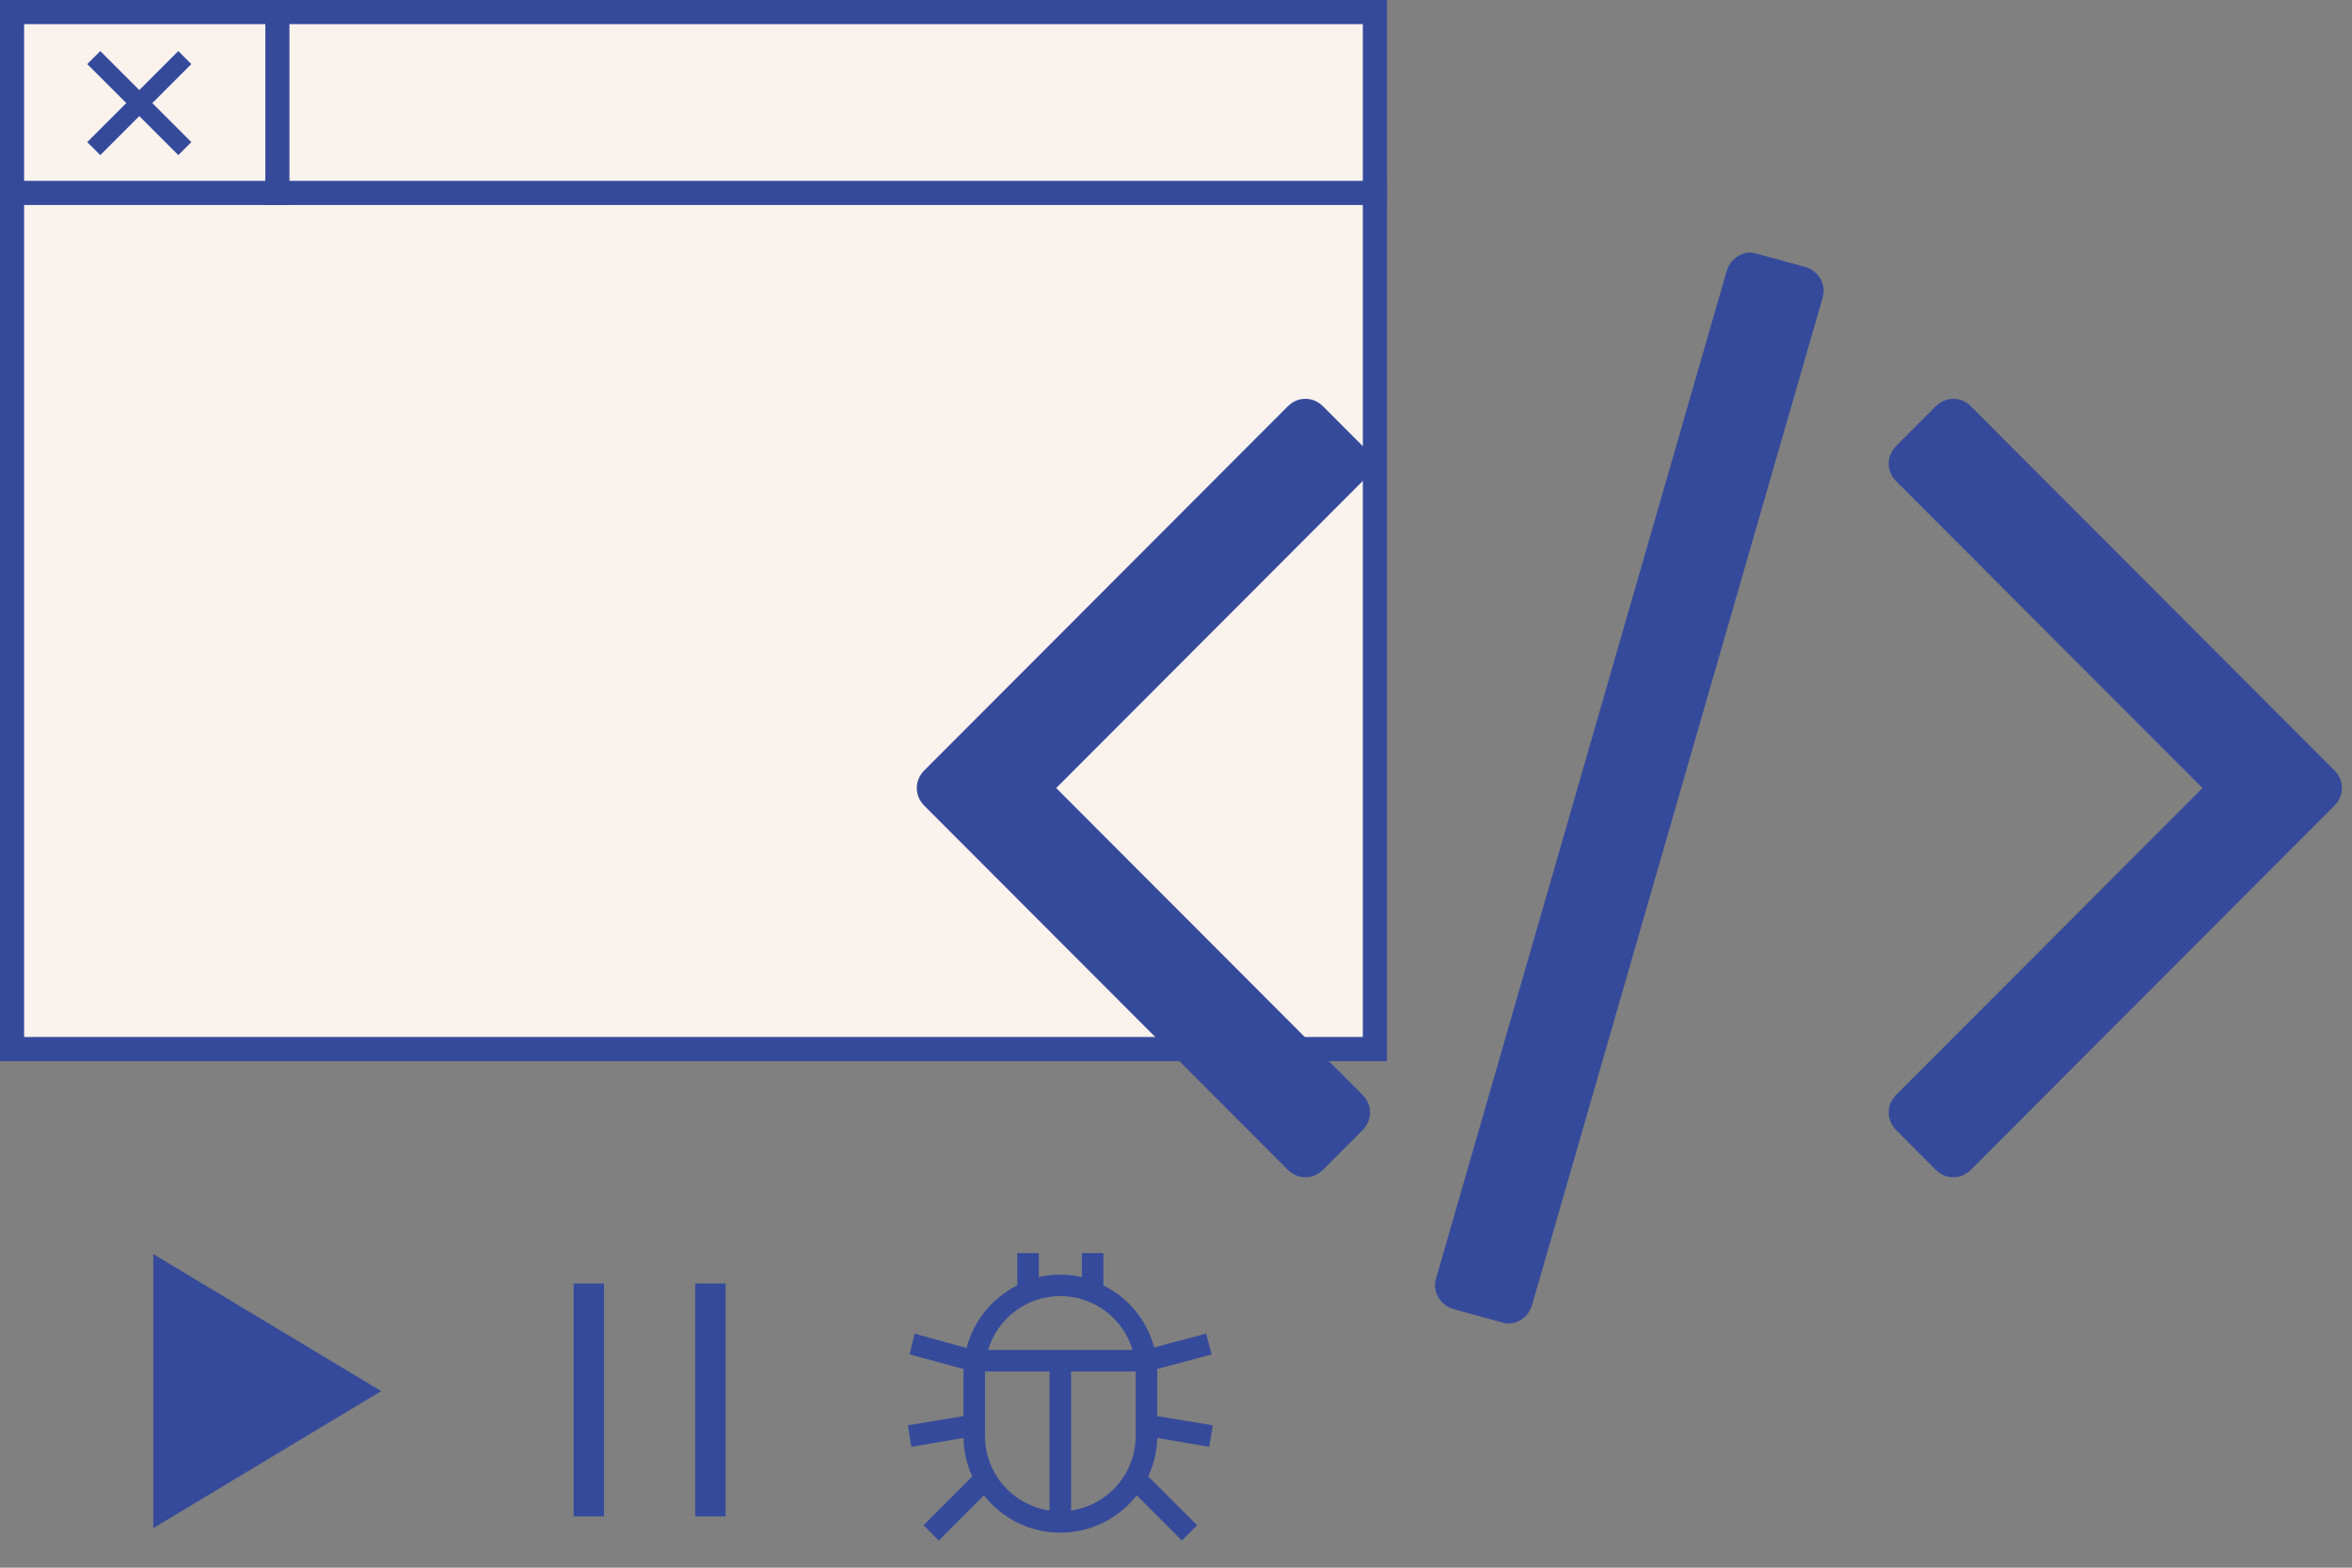 <svg width="327" height="218" viewBox="0 0 327 218" fill="none" xmlns="http://www.w3.org/2000/svg">
<rect x="0" y="0" width="327" height="218" fill="#808080" stroke="none"/>
<rect x="1.677" y="1.677" width="189.475" height="144.202" fill="#F9F2ED" stroke="#354A9B" stroke-width="3.354"/>
<line y1="26.828" x2="192.829" y2="26.828" stroke="#354A9B" stroke-width="3.354"/>
<line x1="38.566" x2="38.566" y2="28.505" stroke="#354A9B" stroke-width="3.354"/>
<line x1="13.037" y1="8.007" x2="25.697" y2="20.667" stroke="#354A9B" stroke-width="2.558"/>
<line x1="25.697" y1="8.007" x2="13.037" y2="20.667" stroke="#354A9B" stroke-width="2.558"/>
<path d="M189.394 157.2L183.981 162.623C183.259 163.346 182.429 163.708 181.491 163.708C180.553 163.708 179.722 163.346 179.001 162.623L128.548 112.079C127.826 111.356 127.465 110.524 127.465 109.584C127.465 108.644 127.826 107.812 128.548 107.089L179.001 56.544C179.722 55.821 180.553 55.46 181.491 55.46C182.429 55.46 183.259 55.821 183.981 56.544L189.394 61.968C190.116 62.691 190.477 63.522 190.477 64.462C190.477 65.402 190.116 66.234 189.394 66.957L146.845 109.584L189.394 152.211C190.116 152.934 190.477 153.765 190.477 154.705C190.477 155.645 190.116 156.477 189.394 157.2ZM253.381 41.468L212.997 181.496C212.708 182.436 212.149 183.141 211.319 183.611C210.489 184.081 209.641 184.172 208.774 183.883L202.062 182.039C201.124 181.749 200.42 181.189 199.951 180.357C199.481 179.526 199.391 178.64 199.68 177.7L240.064 37.672C240.353 36.731 240.912 36.026 241.742 35.556C242.572 35.086 243.42 34.996 244.286 35.285L250.999 37.129C251.937 37.418 252.641 37.979 253.11 38.81C253.58 39.642 253.67 40.528 253.381 41.468ZM324.513 112.079L274.06 162.623C273.339 163.346 272.508 163.708 271.57 163.708C270.632 163.708 269.802 163.346 269.08 162.623L263.667 157.2C262.945 156.477 262.584 155.645 262.584 154.705C262.584 153.765 262.945 152.934 263.667 152.211L306.216 109.584L263.667 66.957C262.945 66.234 262.584 65.402 262.584 64.462C262.584 63.522 262.945 62.691 263.667 61.968L269.08 56.544C269.802 55.821 270.632 55.46 271.57 55.46C272.508 55.46 273.339 55.821 274.06 56.544L324.513 107.089C325.235 107.812 325.596 108.644 325.596 109.584C325.596 110.524 325.235 111.356 324.513 112.079Z" fill="#354A9B"/>
<path d="M168.112 201.19L168.621 198.197L160.885 196.925V190.372L168.456 188.337L167.693 185.449L160.466 187.379C159.974 185.519 159.089 183.786 157.871 182.296C156.652 180.807 155.129 179.596 153.403 178.745V174.256H150.411V177.593C148.442 177.134 146.394 177.134 144.425 177.593V174.256H141.433V178.745C139.702 179.606 138.176 180.829 136.96 182.332C135.744 183.834 134.866 185.581 134.385 187.454L127.158 185.449L126.469 188.337L133.951 190.372V196.925L126.23 198.197L126.709 201.19L133.951 199.963C133.985 201.809 134.403 203.629 135.178 205.305L128.4 212.098L130.524 214.223L136.794 207.938C138.053 209.555 139.665 210.863 141.506 211.762C143.347 212.662 145.369 213.129 147.418 213.129C149.467 213.129 151.489 212.662 153.33 211.762C155.171 210.863 156.783 209.555 158.042 207.938L164.311 214.223L166.436 212.098L159.643 205.305C160.423 203.63 160.846 201.811 160.885 199.963L168.112 201.19ZM145.922 210.048C143.431 209.689 141.153 208.444 139.504 206.543C137.856 204.642 136.947 202.21 136.944 199.694V190.716H145.922V210.048ZM137.378 187.723C138.021 185.559 139.345 183.661 141.155 182.311C142.964 180.962 145.161 180.232 147.418 180.232C149.675 180.232 151.872 180.962 153.681 182.311C155.491 183.661 156.815 185.559 157.458 187.723H137.378ZM157.892 199.694C157.889 202.21 156.98 204.642 155.332 206.543C153.683 208.444 151.405 209.689 148.914 210.048V190.716H157.892V199.694Z" fill="#354A9B"/>
<path d="M52.998 193.444L21.311 212.501V174.388L52.998 193.444Z" fill="#354A9B"/>
<line x1="81.868" y1="178.481" x2="81.868" y2="210.872" stroke="#354A9B" stroke-width="4.225"/>
<line x1="98.768" y1="178.481" x2="98.768" y2="210.872" stroke="#354A9B" stroke-width="4.225"/>
</svg>
